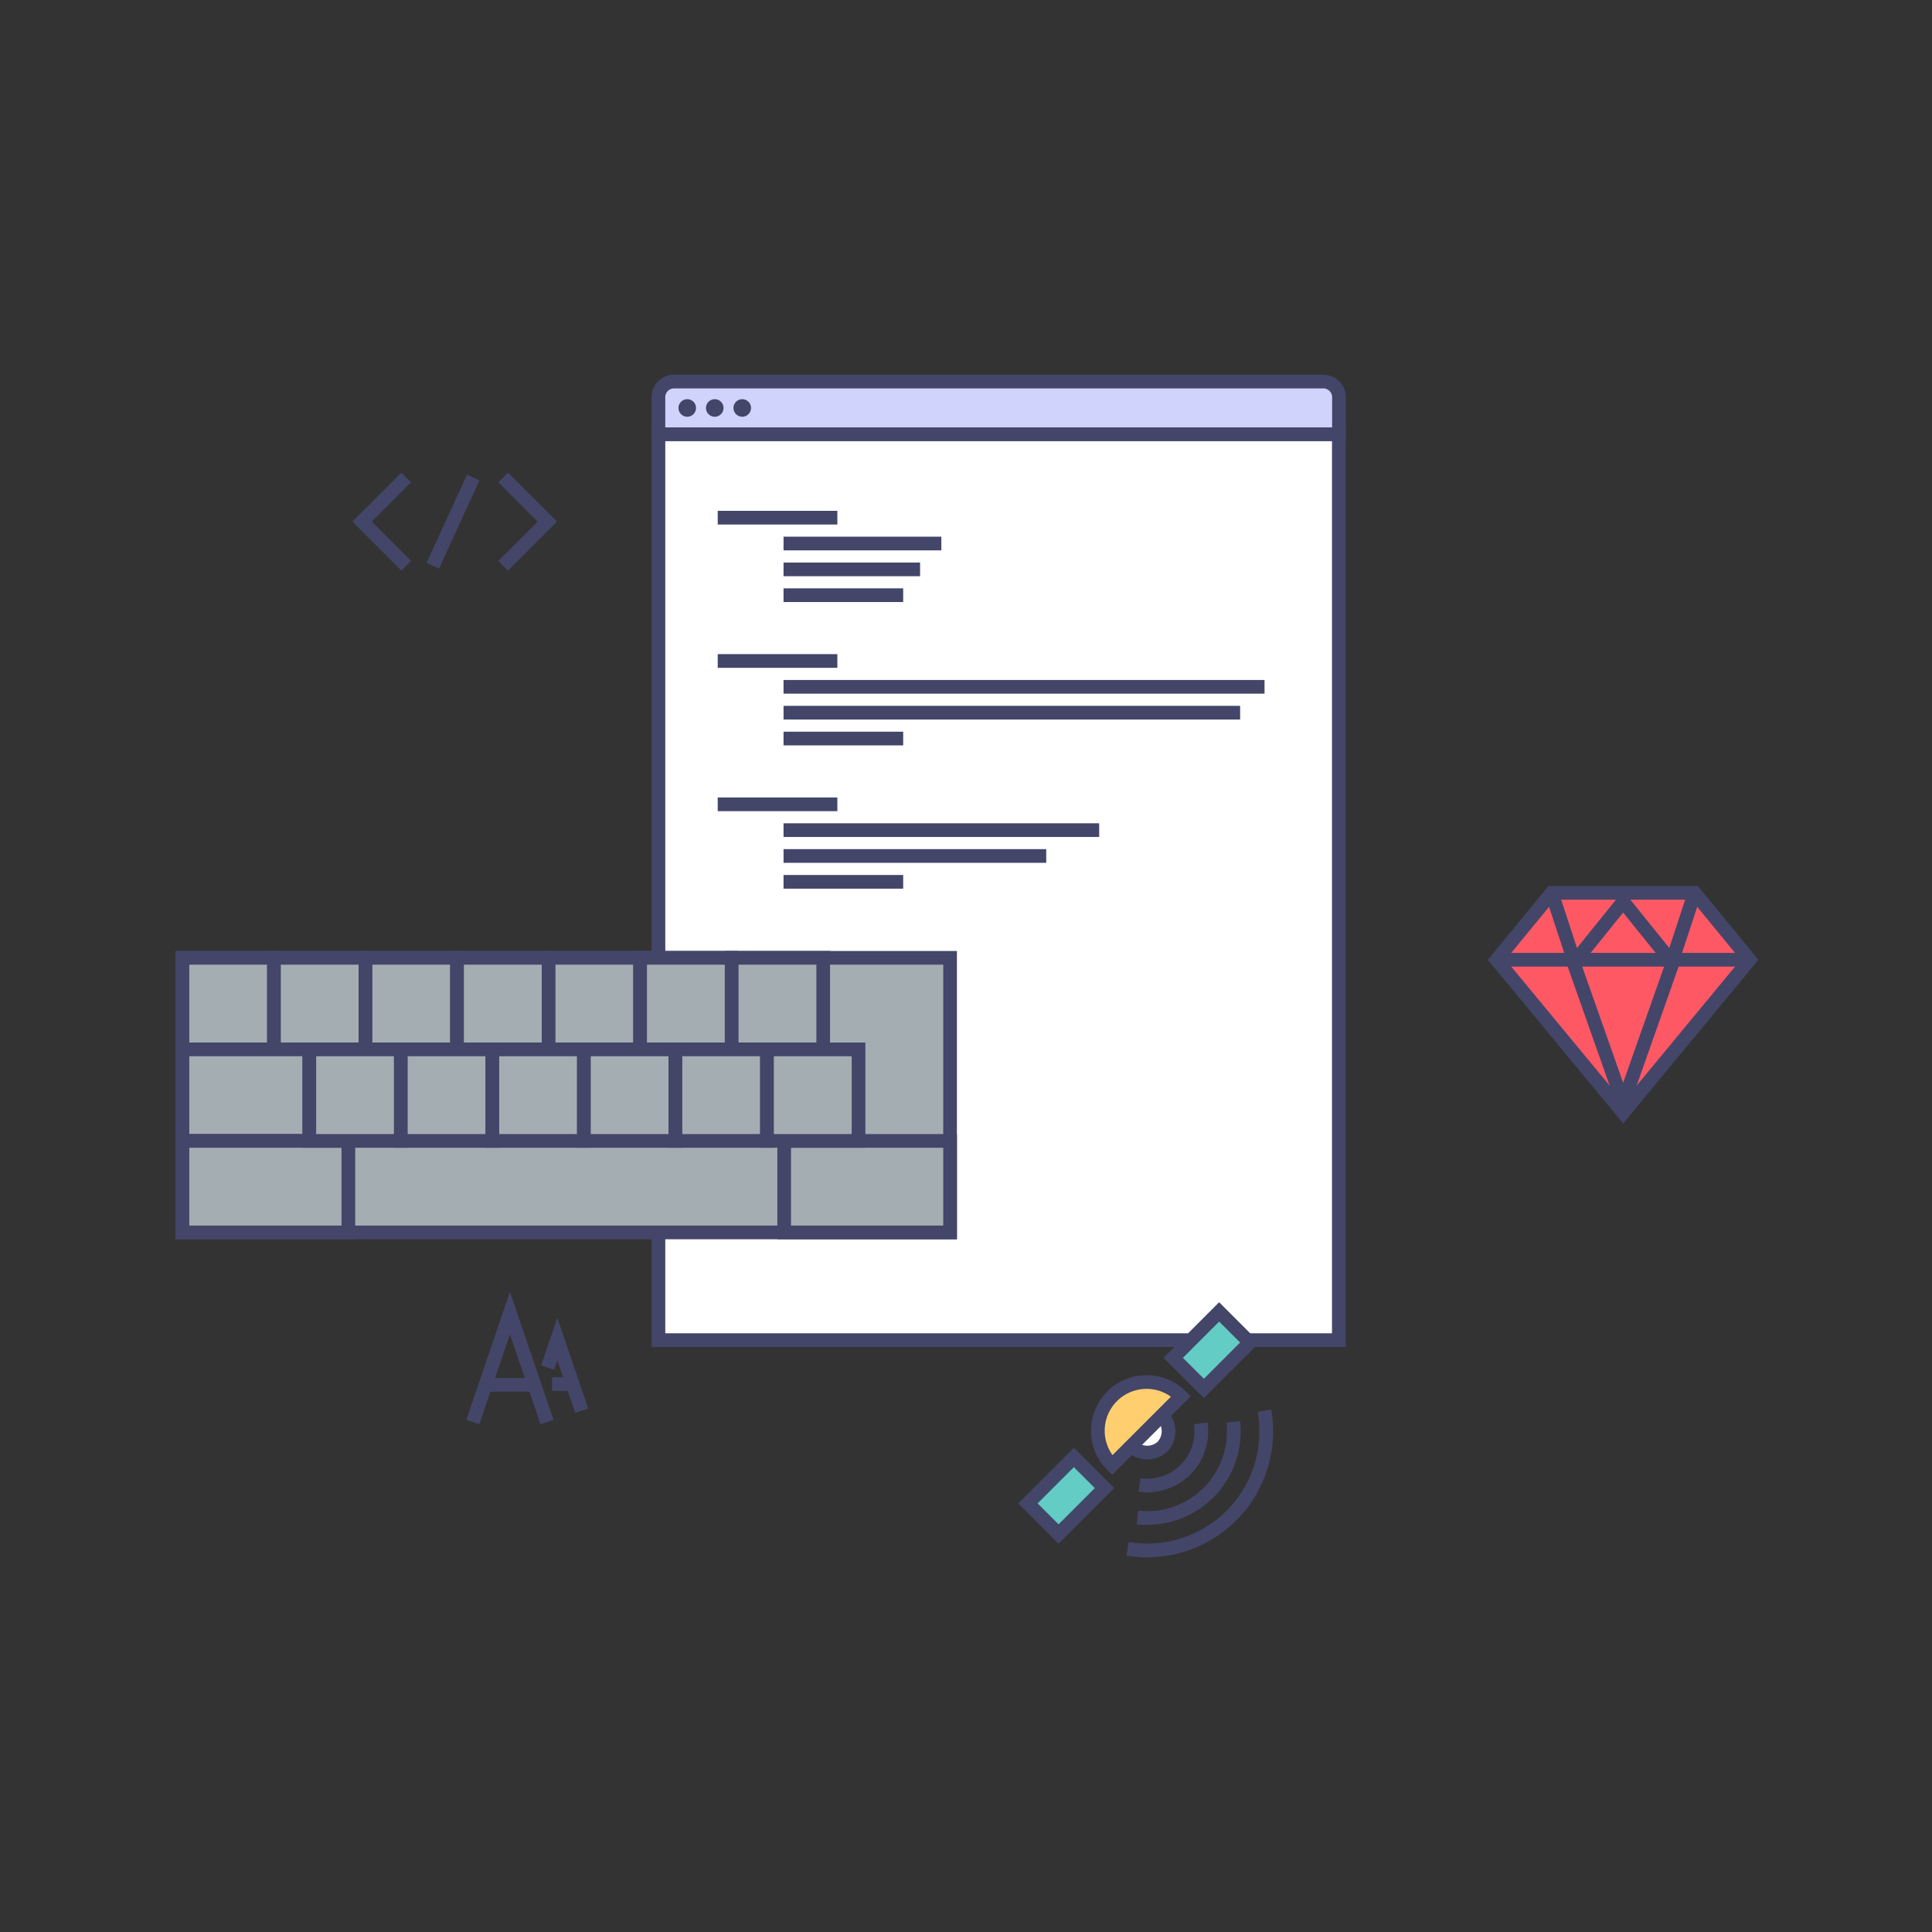 <svg id="Layer_1" data-name="Layer 1" xmlns="http://www.w3.org/2000/svg" viewBox="0 0 493.98 493.98">
  <rect x="0" y="0" width="493.98" height="493.98" fill="#333333" stroke="none"/>
  <defs>
    <style>
      .cls-1, .cls-4 {
        fill: none;
      }

      .cls-2 {
        fill: #d0d4fc;
      }

      .cls-2, .cls-3, .cls-4, .cls-6, .cls-7, .cls-8, .cls-9 {
        stroke: #434669;
        stroke-miterlimit: 10;
        stroke-width: 3.5px;
      }

      .cls-3 {
        fill: #fff;
      }

      .cls-5 {
        fill: #434669;
      }

      .cls-6 {
        fill: #a4aeb2;
      }

      .cls-7 {
        fill: #fe5865;
      }

      .cls-8 {
        fill: #63ccc5;
      }

      .cls-9 {
        fill: #ffce6f;
      }
    </style>
  </defs>
  <title>landing-icons</title>
  <rect class="cls-1" width="493.98" height="493.98"/>
  <g>
    <path class="cls-2" d="M172.35,97.56h166a4,4,0,0,1,4,4v9.5a0,0,0,0,1,0,0h-174a0,0,0,0,1,0,0v-9.5A4,4,0,0,1,172.35,97.56Z"/>
    <rect class="cls-3" x="168.35" y="111.06" width="173.97" height="231.59"/>
    <line class="cls-4" x1="183.51" y1="132.36" x2="214.1" y2="132.36"/>
    <line class="cls-4" x1="200.34" y1="138.97" x2="240.69" y2="138.97"/>
    <line class="cls-4" x1="200.34" y1="145.58" x2="235.25" y2="145.58"/>
    <line class="cls-4" x1="200.34" y1="152.18" x2="230.93" y2="152.18"/>
    <line class="cls-4" x1="183.51" y1="169" x2="214.1" y2="169"/>
    <line class="cls-4" x1="200.34" y1="175.61" x2="323.32" y2="175.61"/>
    <line class="cls-4" x1="200.34" y1="182.22" x2="317.08" y2="182.22"/>
    <line class="cls-4" x1="200.34" y1="188.83" x2="230.93" y2="188.83"/>
    <line class="cls-4" x1="183.51" y1="205.65" x2="214.1" y2="205.65"/>
    <line class="cls-4" x1="200.34" y1="212.25" x2="281.04" y2="212.25"/>
    <line class="cls-4" x1="200.34" y1="218.86" x2="267.5" y2="218.86"/>
    <line class="cls-4" x1="200.34" y1="225.47" x2="230.93" y2="225.47"/>
    <g>
      <polyline class="cls-4" points="139.88 363.59 130.38 335.74 120.89 363.59"/>
      <line class="cls-4" x1="124.13" y1="354.08" x2="136.64" y2="354.08"/>
      <polyline class="cls-4" points="148.74 360.68 142.5 342.39 140.02 349.67"/>
      <line class="cls-4" x1="141.16" y1="353.89" x2="146.28" y2="353.89"/>
    </g>
    <circle class="cls-5" cx="175.72" cy="104.31" r="2.25"/>
    <circle class="cls-5" cx="182.75" cy="104.31" r="2.25"/>
    <circle class="cls-5" cx="189.78" cy="104.31" r="2.25"/>
    <g>
      <rect class="cls-6" x="46.65" y="244.9" width="196.27" height="70.21"/>
      <rect class="cls-6" x="46.65" y="244.9" width="23.4" height="23.4"/>
      <rect class="cls-6" x="70.05" y="244.9" width="23.4" height="23.4"/>
      <rect class="cls-6" x="93.46" y="244.9" width="23.4" height="23.4"/>
      <rect class="cls-6" x="116.86" y="244.9" width="23.4" height="23.4"/>
      <rect class="cls-6" x="140.27" y="244.9" width="23.4" height="23.4"/>
      <rect class="cls-6" x="163.67" y="244.9" width="23.4" height="23.4"/>
      <rect class="cls-6" x="187.08" y="244.9" width="23.4" height="23.4"/>
      <rect class="cls-6" x="46.65" y="268.31" width="32.44" height="23.4"/>
      <rect class="cls-6" x="46.65" y="291.71" width="42.42" height="23.4"/>
      <rect class="cls-6" x="200.5" y="291.71" width="42.42" height="23.4"/>
      <rect class="cls-6" x="79.09" y="268.31" width="23.4" height="23.4"/>
      <rect class="cls-6" x="102.49" y="268.31" width="23.4" height="23.4"/>
      <rect class="cls-6" x="125.89" y="268.31" width="23.4" height="23.4"/>
      <rect class="cls-6" x="149.3" y="268.31" width="23.4" height="23.4"/>
      <rect class="cls-6" x="172.7" y="268.31" width="23.4" height="23.4"/>
      <rect class="cls-6" x="196.11" y="268.31" width="23.4" height="23.4"/>
    </g>
    <polyline class="cls-4" points="103.86 144.66 92.57 133.37 103.86 122.08"/>
    <polyline class="cls-4" points="128.65 144.66 139.95 133.37 128.65 122.08"/>
    <line class="cls-4" x1="110.65" y1="144.66" x2="121" y2="122.08"/>
    <polygon class="cls-7" points="415.01 284.5 382.68 245.4 396.74 228.29 433.28 228.29 447.33 245.4 415.01 284.5"/>
    <polygon class="cls-7" points="402.36 246.23 415.01 230.54 427.66 246.23 415.01 282.1 402.36 246.23"/>
    <line class="cls-7" x1="396.74" y1="228.29" x2="402.36" y2="245.39"/>
    <line class="cls-7" x1="433.28" y1="228.29" x2="427.66" y2="245.39"/>
    <line class="cls-7" x1="447.33" y1="245.39" x2="382.68" y2="245.39"/>
    <g>
      <rect class="cls-8" x="976.66" y="362" width="16.6" height="11.07" transform="translate(-646.52 781.97) rotate(-45.01)"/>
      <rect class="cls-8" x="939.48" y="399.17" width="16.6" height="11.07" transform="translate(-683.74 766.45) rotate(-45)"/>
      <path class="cls-3" d="M972.28,384.12a5.8,5.8,0,0,1,.13,8,5.72,5.72,0,0,1-8-.2" transform="translate(-675.17 -22.26)"/>
      <path class="cls-4" d="M982.18,386.21a13.84,13.84,0,0,1-15.65,15.73" transform="translate(-675.17 -22.26)"/>
      <path class="cls-4" d="M990.5,385.79A22.14,22.14,0,0,1,966,410.25" transform="translate(-675.17 -22.26)"/>
      <path class="cls-4" d="M998.47,382.94a30.45,30.45,0,0,1-35,35.33" transform="translate(-675.17 -22.26)"/>
      <path class="cls-9" d="M959.52,379.27a12.45,12.45,0,0,0,0,17.61l17.61-17.61A12.45,12.45,0,0,0,959.52,379.27Z" transform="translate(-675.17 -22.26)"/>
    </g>
  </g>
</svg>
